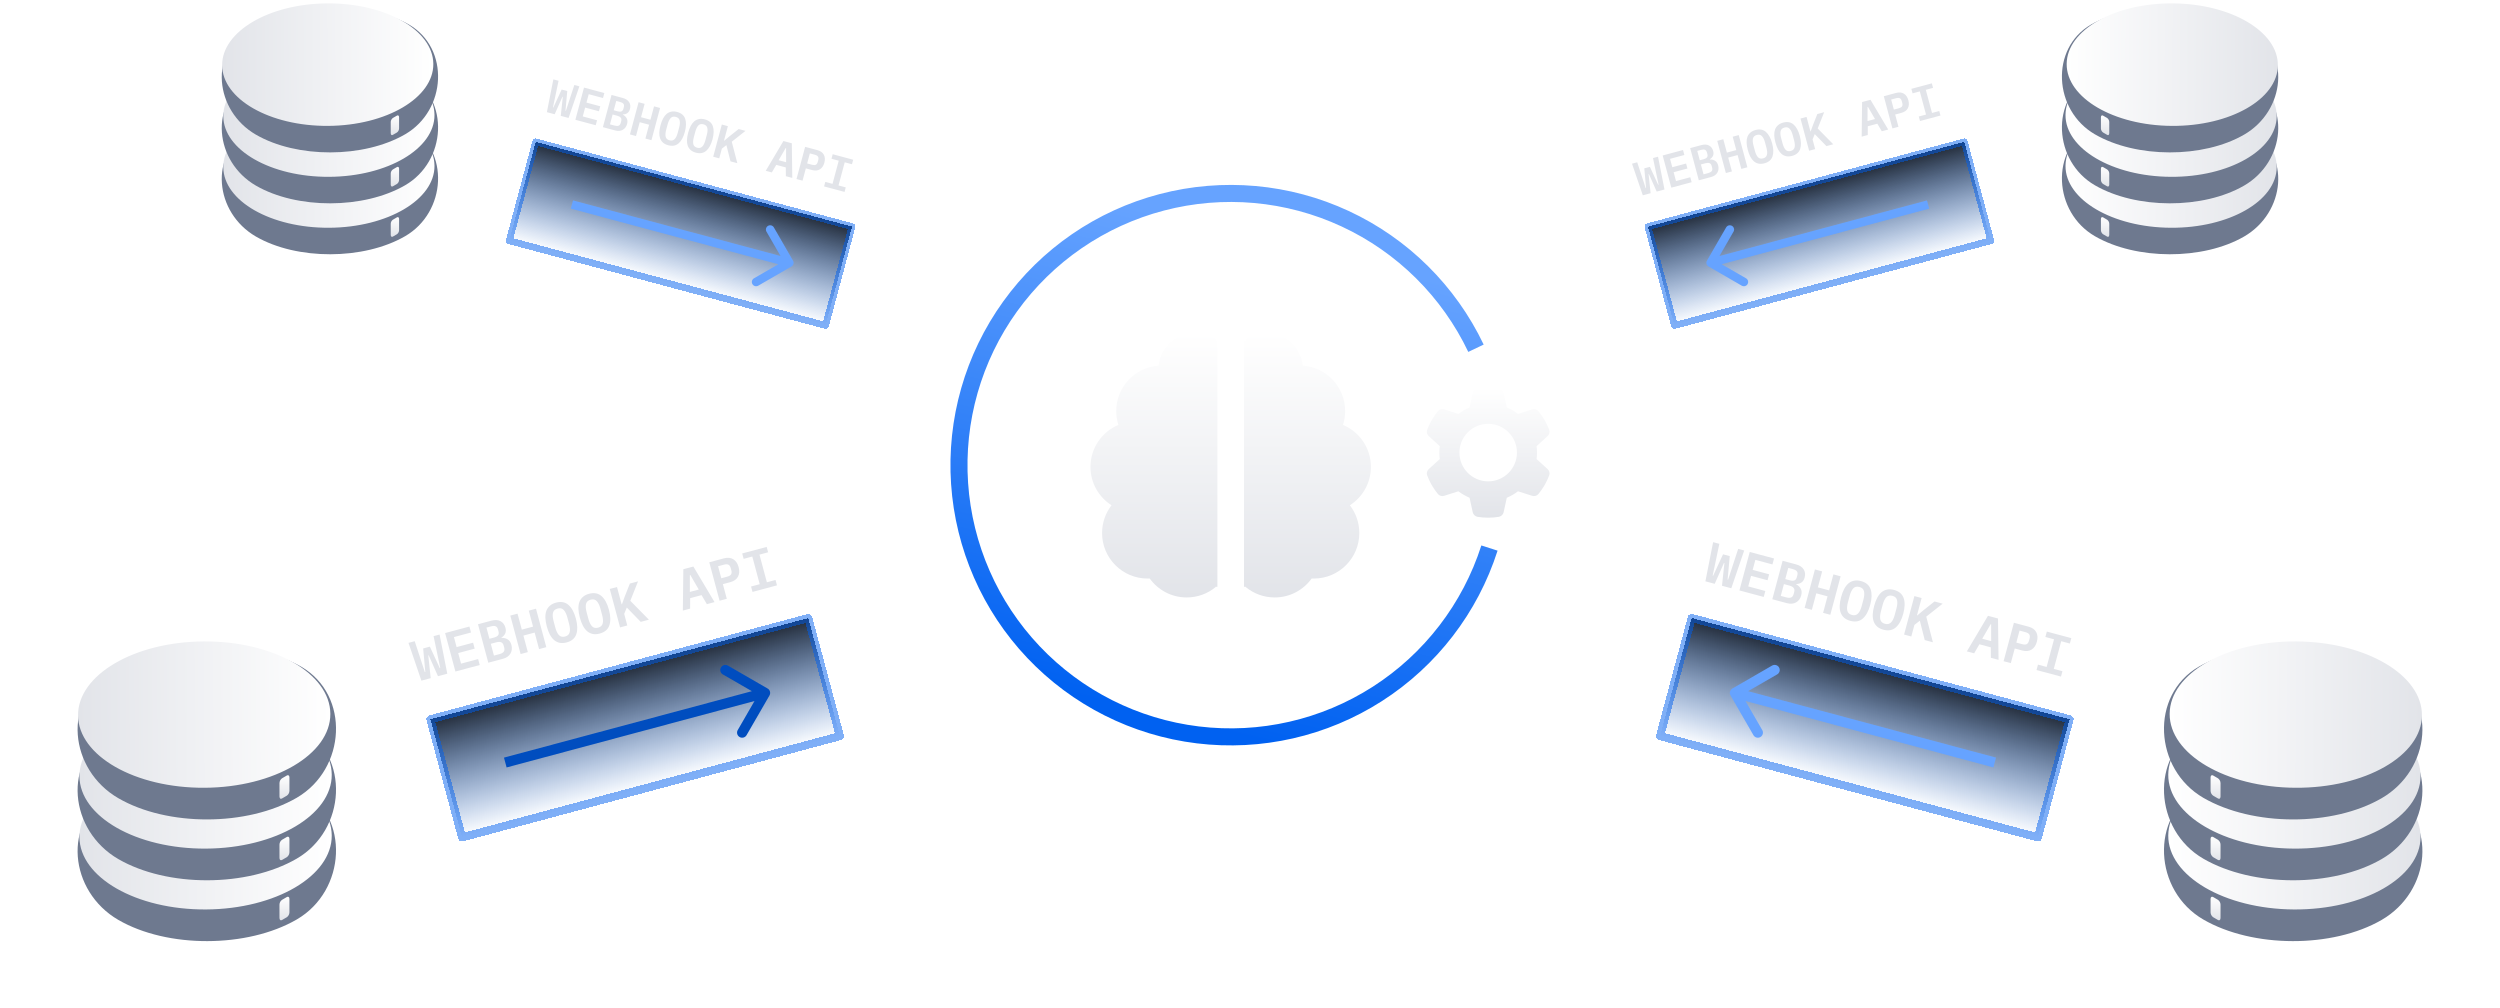 <svg width="640" height="258" viewBox="0 0 640 258" fill="none" xmlns="http://www.w3.org/2000/svg">
<path d="M140.003 28.712L141.657 20.321L142.991 20.678L141.979 25.495L141.56 27.484L141.666 27.512L143.78 22.927L145.221 23.314L144.76 28.341L144.866 28.37L145.498 26.438L147.029 21.76L148.317 22.105L145.553 30.199L143.557 29.664L144.075 24.804L143.981 24.778L141.999 29.247L140.003 28.712ZM147.296 30.666L149.505 22.424L154.712 23.819L154.371 25.094L150.71 24.113L150.134 26.263L153.665 27.209L153.323 28.484L149.792 27.538L149.185 29.805L152.845 30.786L152.504 32.061L147.296 30.666ZM156.55 24.311L159.419 25.08C160.199 25.289 160.744 25.646 161.056 26.152C161.378 26.651 161.449 27.236 161.27 27.905C161.143 28.377 160.924 28.723 160.612 28.944C160.307 29.166 159.926 29.283 159.467 29.295L159.451 29.354C159.916 29.605 160.247 29.926 160.446 30.317C160.655 30.702 160.684 31.178 160.532 31.744C160.439 32.091 160.296 32.39 160.102 32.642C159.918 32.888 159.692 33.085 159.424 33.232C159.165 33.382 158.871 33.472 158.542 33.502C158.221 33.534 157.876 33.501 157.506 33.402L154.341 32.554L156.55 24.311ZM157.334 32.153C157.767 32.269 158.111 32.277 158.366 32.177C158.631 32.07 158.816 31.82 158.921 31.427L159.025 31.037C159.129 30.651 159.091 30.35 158.913 30.134C158.745 29.912 158.444 29.742 158.011 29.626L156.83 29.31L156.153 31.837L157.334 32.153ZM158.099 28.498C158.516 28.61 158.843 28.617 159.08 28.52C159.324 28.426 159.496 28.193 159.596 27.823L159.7 27.434C159.799 27.064 159.766 26.776 159.602 26.572C159.445 26.37 159.158 26.213 158.741 26.101L157.761 25.838L157.118 28.235L158.099 28.498ZM166.173 31.927L163.764 31.282L162.815 34.824L161.268 34.41L163.477 26.167L165.024 26.582L164.106 30.006L166.515 30.652L167.433 27.227L168.98 27.642L166.771 35.884L165.224 35.47L166.173 31.927ZM171.062 37.186C170.527 37.042 170.088 36.824 169.745 36.529C169.404 36.227 169.152 35.86 168.989 35.428C168.834 34.999 168.765 34.503 168.78 33.942C168.803 33.383 168.906 32.765 169.087 32.088C169.266 31.419 169.486 30.836 169.745 30.34C170.015 29.839 170.324 29.441 170.673 29.146C171.029 28.854 171.43 28.666 171.874 28.582C172.321 28.491 172.811 28.517 173.347 28.66C174.417 28.947 175.104 29.532 175.408 30.415C175.711 31.298 175.683 32.412 175.322 33.758C174.961 35.105 174.429 36.084 173.725 36.697C173.02 37.31 172.133 37.473 171.062 37.186ZM171.401 35.922C171.676 35.996 171.922 36.007 172.139 35.956C172.357 35.896 172.548 35.783 172.711 35.615C172.882 35.45 173.029 35.232 173.152 34.962C173.285 34.685 173.399 34.37 173.494 34.015L173.87 32.61C174.06 31.902 174.1 31.313 173.989 30.845C173.886 30.378 173.559 30.071 173.008 29.924C172.457 29.776 172.017 29.877 171.686 30.228C171.364 30.58 171.108 31.11 170.918 31.819L170.539 33.236C170.349 33.945 170.305 34.532 170.408 34.998C170.519 35.467 170.85 35.775 171.401 35.922ZM178.143 39.083C177.607 38.94 177.168 38.721 176.825 38.426C176.484 38.124 176.233 37.757 176.07 37.325C175.915 36.896 175.845 36.4 175.861 35.839C175.884 35.28 175.986 34.662 176.168 33.985C176.347 33.316 176.566 32.733 176.826 32.237C177.095 31.736 177.404 31.338 177.753 31.043C178.11 30.751 178.511 30.563 178.955 30.479C179.401 30.388 179.892 30.414 180.427 30.557C181.498 30.844 182.185 31.429 182.488 32.312C182.792 33.195 182.763 34.309 182.403 35.656C182.042 37.002 181.509 37.981 180.805 38.594C180.101 39.207 179.213 39.37 178.143 39.083ZM178.481 37.82C178.757 37.894 179.003 37.905 179.219 37.853C179.438 37.793 179.628 37.68 179.791 37.513C179.962 37.347 180.109 37.129 180.232 36.859C180.365 36.582 180.48 36.267 180.574 35.913L180.951 34.507C181.141 33.799 181.18 33.21 181.07 32.742C180.967 32.276 180.64 31.969 180.089 31.821C179.538 31.673 179.097 31.775 178.767 32.125C178.445 32.477 178.189 33.008 177.999 33.716L177.619 35.133C177.429 35.842 177.386 36.429 177.489 36.896C177.599 37.364 177.93 37.672 178.481 37.82ZM185.958 37.153L184.792 38.055L184.128 40.535L182.581 40.12L184.789 31.878L186.336 32.293L185.343 36.001L185.414 36.02L186.737 34.906L189.099 33.033L190.847 33.501L187.331 36.28L188.757 41.775L187.009 41.307L185.958 37.153ZM201.182 45.105L201.163 42.859L198.719 42.205L197.592 44.143L196.033 43.725L200.556 36.103L202.706 36.679L202.823 45.544L201.182 45.105ZM201.235 37.917L201.14 37.892L199.329 41.014L201.242 41.526L201.235 37.917ZM203.905 45.834L206.114 37.592L209.243 38.43C210.046 38.646 210.599 39.038 210.901 39.609C211.204 40.179 211.25 40.858 211.039 41.645C210.828 42.433 210.449 42.998 209.902 43.34C209.354 43.683 208.679 43.747 207.876 43.532L206.294 43.108L205.452 46.249L203.905 45.834ZM206.632 41.844L207.896 42.183C208.313 42.295 208.634 42.292 208.86 42.175C209.087 42.051 209.25 41.803 209.35 41.433L209.47 40.984C209.569 40.614 209.55 40.323 209.413 40.109C209.279 39.887 209.003 39.72 208.585 39.608L207.322 39.27L206.632 41.844ZM210.962 47.725L211.272 46.568L213.126 47.065L214.714 41.137L212.86 40.64L213.171 39.483L218.414 40.888L218.103 42.045L216.25 41.548L214.661 47.476L216.515 47.973L216.205 49.13L210.962 47.725Z" fill="#E2E4E9"/>
<g filter="url(#filter0_d_615_5453)">
<rect x="137.143" y="36.315" width="83.83" height="26.197" transform="rotate(15 137.143 36.315)" fill="url(#paint0_linear_615_5453)" shape-rendering="crispEdges"/>
<path d="M203.019 66.727C203.321 67.249 203.142 67.917 202.62 68.218L194.112 73.13C193.59 73.431 192.923 73.253 192.621 72.731C192.32 72.209 192.499 71.541 193.021 71.24L200.583 66.873L196.217 59.311C195.915 58.789 196.094 58.121 196.616 57.82C197.139 57.519 197.806 57.697 198.108 58.219L203.019 66.727ZM146.688 51.302L202.357 66.219L201.792 68.327L146.123 53.411L146.688 51.302Z" fill="#66A3FF"/>
<rect x="137.143" y="36.315" width="83.83" height="26.197" transform="rotate(15 137.143 36.315)" stroke="#0061F1" stroke-opacity="0.5" stroke-width="1.739" stroke-miterlimit="10" stroke-linejoin="round" shape-rendering="crispEdges"/>
</g>
<path d="M65.491 60.542C76.005 66.64 93.122 66.604 103.717 60.462C114.312 54.32 115.23 38.5 104.715 32.38C94.2 26.26 74.563 27.19 63.968 33.339C53.373 39.488 54.969 54.437 65.491 60.542Z" fill="#6E798F"/>
<path d="M57.164 42.797C57.11 34.137 69.169 27.04 84.099 26.946C99.029 26.851 111.176 33.795 111.23 42.455C111.284 51.115 99.225 58.212 84.295 58.306C69.365 58.401 57.218 51.457 57.164 42.797Z" fill="url(#paint1_linear_615_5453)"/>
<path d="M65.491 47.504C76.005 53.602 93.122 53.566 103.717 47.424C114.312 41.282 115.23 25.462 104.715 19.342C94.2 13.222 74.563 14.152 63.968 20.301C53.373 26.45 54.969 41.399 65.491 47.504Z" fill="#6E798F"/>
<path d="M57.164 29.758C57.11 21.098 69.169 14.001 84.099 13.907C99.029 13.812 111.176 20.756 111.23 29.416C111.284 38.076 99.225 45.173 84.295 45.267C69.365 45.362 57.218 38.418 57.164 29.758Z" fill="url(#paint2_linear_615_5453)"/>
<path d="M65.491 34.46C76.005 40.565 93.122 40.529 103.717 34.379C114.312 28.23 115.23 12.418 104.715 6.297C94.2 0.177 74.563 1.115 63.968 7.256C53.373 13.399 54.969 28.362 65.491 34.46Z" fill="#6E798F"/>
<path d="M56.866 16.718C56.812 8.058 68.871 0.961 83.801 0.867C98.731 0.772 110.878 7.716 110.932 16.376C110.986 25.036 98.927 32.133 83.997 32.227C69.067 32.322 56.92 25.378 56.866 16.718Z" fill="url(#paint3_linear_615_5453)"/>
<path d="M100.568 47.703L101.617 47.095C101.782 46.976 101.918 46.82 102.012 46.64C102.107 46.459 102.159 46.259 102.164 46.056V43.186C102.164 42.783 101.916 42.6 101.617 42.769L100.568 43.383C100.403 43.502 100.268 43.657 100.174 43.838C100.08 44.019 100.03 44.219 100.029 44.423V47.293C100.051 47.703 100.269 47.849 100.568 47.703Z" fill="url(#paint4_linear_615_5453)"/>
<path d="M100.568 34.526L101.617 33.918C101.784 33.8 101.92 33.645 102.015 33.464C102.11 33.283 102.161 33.083 102.164 32.879V30.009C102.164 29.606 101.916 29.423 101.617 29.599L100.568 30.207C100.404 30.326 100.269 30.482 100.176 30.662C100.082 30.843 100.032 31.043 100.029 31.246V34.116C100.051 34.526 100.269 34.716 100.568 34.526Z" fill="url(#paint5_linear_615_5453)"/>
<path d="M100.568 60.572L101.617 59.964C101.782 59.845 101.918 59.689 102.012 59.509C102.107 59.329 102.159 59.129 102.164 58.925V56.055C102.164 55.652 101.916 55.469 101.617 55.638L100.568 56.253C100.403 56.371 100.268 56.526 100.174 56.707C100.08 56.888 100.03 57.088 100.029 57.292V60.147C100.051 60.564 100.269 60.747 100.568 60.572Z" fill="url(#paint6_linear_615_5453)"/>
<path d="M107.875 174.244L104.574 164.575L106.168 164.148L107.997 169.736L108.752 172.044L108.879 172.01L108.328 166.004L110.049 165.542L112.575 171.019L112.702 170.985L112.201 168.609L110.992 162.855L112.53 162.443L114.505 172.468L112.121 173.106L109.753 167.769L109.64 167.799L110.259 173.605L107.875 174.244ZM116.587 171.91L113.949 162.063L120.17 160.396L120.578 161.92L116.205 163.092L116.893 165.659L121.111 164.529L121.519 166.052L117.301 167.182L118.027 169.891L122.4 168.719L122.808 170.243L116.587 171.91ZM122.365 159.808L125.793 158.89C126.724 158.64 127.502 158.684 128.126 159.02C128.757 159.345 129.18 159.907 129.394 160.707C129.546 161.271 129.525 161.76 129.334 162.174C129.152 162.586 128.827 162.935 128.36 163.221L128.379 163.292C129.009 163.274 129.544 163.408 129.983 163.694C130.429 163.967 130.743 164.443 130.925 165.12C131.035 165.533 131.066 165.928 131.015 166.305C130.972 166.669 130.856 167.008 130.668 167.32C130.489 167.63 130.238 167.899 129.916 168.126C129.603 168.351 129.226 168.523 128.784 168.641L125.003 169.654L122.365 159.808ZM127.861 167.453C128.378 167.314 128.738 167.117 128.942 166.86C129.152 166.592 129.194 166.223 129.068 165.753L128.944 165.288C128.82 164.827 128.602 164.538 128.288 164.42C127.981 164.291 127.569 164.295 127.052 164.434L125.641 164.812L126.45 167.831L127.861 167.453ZM126.468 163.214C126.966 163.081 127.309 162.893 127.496 162.651C127.693 162.407 127.732 162.064 127.614 161.622L127.489 161.157C127.371 160.715 127.165 160.437 126.873 160.324C126.59 160.208 126.199 160.217 125.701 160.351L124.53 160.664L125.297 163.528L126.468 163.214ZM136.87 161.939L133.992 162.71L135.126 166.942L133.278 167.437L130.64 157.591L132.488 157.096L133.584 161.187L136.462 160.415L135.366 156.325L137.214 155.829L139.852 165.676L138.004 166.171L136.87 161.939ZM145.069 164.459C144.43 164.631 143.844 164.667 143.314 164.567C142.781 164.458 142.301 164.228 141.875 163.879C141.458 163.527 141.09 163.056 140.77 162.466C140.46 161.874 140.197 161.174 139.98 160.365C139.766 159.565 139.645 158.832 139.617 158.164C139.597 157.484 139.679 156.887 139.864 156.374C140.058 155.858 140.36 155.425 140.77 155.073C141.177 154.712 141.701 154.446 142.34 154.274C143.619 153.932 144.679 154.126 145.52 154.859C146.362 155.591 146.998 156.761 147.429 158.369C147.86 159.977 147.894 161.309 147.531 162.363C147.169 163.418 146.348 164.117 145.069 164.459ZM144.665 162.95C144.994 162.862 145.255 162.726 145.448 162.544C145.638 162.351 145.768 162.12 145.836 161.85C145.914 161.577 145.936 161.264 145.902 160.91C145.875 160.544 145.804 160.15 145.691 159.727L145.241 158.048C145.014 157.202 144.704 156.569 144.309 156.151C143.924 155.73 143.403 155.607 142.744 155.784C142.086 155.96 141.691 156.328 141.559 156.888C141.436 157.445 141.488 158.147 141.714 158.993L142.168 160.686C142.395 161.532 142.701 162.166 143.086 162.587C143.48 163.005 144.006 163.126 144.665 162.95ZM153.528 162.193C152.888 162.364 152.303 162.4 151.772 162.3C151.239 162.191 150.759 161.962 150.333 161.613C149.916 161.261 149.548 160.79 149.229 160.2C148.919 159.608 148.656 158.907 148.439 158.098C148.225 157.299 148.104 156.565 148.076 155.897C148.055 155.218 148.137 154.621 148.322 154.108C148.517 153.592 148.819 153.158 149.228 152.807C149.636 152.446 150.159 152.179 150.798 152.008C152.077 151.665 153.138 151.86 153.979 152.592C154.82 153.324 155.456 154.494 155.887 156.103C156.318 157.711 156.352 159.042 155.99 160.097C155.627 161.151 154.807 161.85 153.528 162.193ZM153.123 160.683C153.452 160.595 153.713 160.46 153.906 160.277C154.097 160.085 154.226 159.854 154.295 159.583C154.373 159.31 154.395 158.997 154.361 158.643C154.333 158.278 154.263 157.883 154.149 157.46L153.7 155.782C153.473 154.935 153.162 154.303 152.768 153.884C152.383 153.463 151.861 153.341 151.203 153.517C150.545 153.694 150.149 154.062 150.017 154.621C149.894 155.178 149.946 155.88 150.173 156.727L150.626 158.419C150.853 159.266 151.159 159.899 151.544 160.32C151.938 160.739 152.465 160.86 153.123 160.683ZM160.46 155.528L159.793 157.158L160.586 160.12L158.738 160.615L156.1 150.769L157.948 150.274L159.135 154.703L159.22 154.68L159.924 152.738L161.249 149.389L163.337 148.83L161.359 153.805L166.116 158.638L164.028 159.198L160.46 155.528ZM180.959 154.661L179.599 152.349L176.679 153.132L176.671 155.81L174.809 156.309L174.935 145.722L177.503 145.034L182.92 154.136L180.959 154.661ZM176.721 147.194L176.608 147.224L176.599 151.536L178.884 150.923L176.721 147.194ZM184.213 153.789L181.574 143.943L185.312 142.941C186.272 142.684 187.078 142.761 187.732 143.17C188.386 143.579 188.839 144.254 189.091 145.195C189.343 146.135 189.288 146.946 188.927 147.628C188.565 148.309 187.905 148.778 186.945 149.035L185.055 149.542L186.061 153.294L184.213 153.789ZM184.651 148.033L186.16 147.628C186.658 147.495 186.989 147.3 187.153 147.045C187.314 146.78 187.335 146.426 187.216 145.984L187.073 145.448C186.954 145.006 186.76 144.715 186.491 144.576C186.22 144.427 185.834 144.419 185.336 144.553L183.827 144.957L184.651 148.033ZM192.643 151.531L192.272 150.148L194.487 149.555L192.59 142.473L190.375 143.067L190.004 141.684L196.268 140.006L196.638 141.388L194.423 141.982L196.321 149.063L198.536 148.47L198.906 149.852L192.643 151.531Z" fill="#E2E4E9"/>
<g filter="url(#filter1_d_615_5453)">
<rect x="110.19" y="184.142" width="100.143" height="31.295" transform="rotate(-15 110.19 184.142)" fill="url(#paint7_linear_615_5453)" shape-rendering="crispEdges"/>
<path d="M196.508 176.258C197.132 176.618 197.345 177.415 196.985 178.039L191.118 188.202C190.757 188.826 189.96 189.039 189.336 188.679C188.713 188.319 188.499 187.522 188.859 186.898L194.075 177.864L185.041 172.648C184.417 172.288 184.203 171.491 184.564 170.867C184.924 170.243 185.721 170.03 186.345 170.39L196.508 176.258ZM129.016 193.947L195.519 176.127L196.194 178.646L129.691 196.466L129.016 193.947Z" fill="#004DBF"/>
<rect x="110.19" y="184.142" width="100.143" height="31.295" transform="rotate(-15 110.19 184.142)" stroke="#0061F1" stroke-opacity="0.5" stroke-width="2.077" stroke-miterlimit="10" stroke-linejoin="round" shape-rendering="crispEdges"/>
</g>
<path d="M30.284 235.492C42.845 242.777 63.292 242.733 75.949 235.396C88.605 228.059 89.702 209.161 77.141 201.85C64.58 194.539 41.121 195.649 28.465 202.995C15.808 210.341 17.714 228.199 30.284 235.492Z" fill="#6E798F"/>
<path d="M20.337 214.294C20.273 203.949 34.679 195.471 52.514 195.358C70.35 195.246 84.86 203.541 84.925 213.886C84.99 224.232 70.584 232.709 52.748 232.822C34.913 232.935 20.402 224.639 20.337 214.294Z" fill="url(#paint8_linear_615_5453)"/>
<path d="M30.284 219.918C42.845 227.203 63.292 227.159 75.949 219.822C88.605 212.485 89.702 193.586 77.141 186.275C64.58 178.964 41.121 180.075 28.465 187.421C15.808 194.767 17.714 212.625 30.284 219.918Z" fill="#6E798F"/>
<path d="M20.337 198.717C20.273 188.372 34.679 179.894 52.514 179.781C70.35 179.669 84.86 187.964 84.925 198.309C84.99 208.654 70.584 217.132 52.748 217.245C34.913 217.357 20.402 209.062 20.337 198.717Z" fill="url(#paint9_linear_615_5453)"/>
<path d="M30.284 204.334C42.845 211.628 63.292 211.584 75.949 204.238C88.605 196.892 89.702 178.002 77.141 170.691C64.58 163.38 41.121 164.5 28.465 171.837C15.808 179.174 17.714 197.049 30.284 204.334Z" fill="#6E798F"/>
<path d="M19.981 183.14C19.916 172.794 34.322 164.317 52.157 164.204C69.993 164.091 84.503 172.387 84.568 182.732C84.633 193.077 70.227 201.555 52.392 201.668C34.556 201.78 20.045 193.485 19.981 183.14Z" fill="url(#paint10_linear_615_5453)"/>
<path d="M72.188 220.153L73.441 219.428C73.638 219.286 73.8 219.099 73.913 218.884C74.026 218.668 74.088 218.429 74.094 218.186V214.758C74.094 214.277 73.798 214.058 73.441 214.259L72.188 214.994C71.99 215.135 71.829 215.321 71.717 215.537C71.605 215.753 71.546 215.992 71.543 216.236V219.664C71.57 220.153 71.831 220.328 72.188 220.153Z" fill="url(#paint11_linear_615_5453)"/>
<path d="M72.188 204.412L73.441 203.686C73.64 203.545 73.802 203.359 73.916 203.143C74.029 202.928 74.09 202.688 74.094 202.444V199.016C74.094 198.535 73.798 198.316 73.441 198.526L72.188 199.252C71.991 199.394 71.831 199.58 71.719 199.796C71.607 200.012 71.547 200.251 71.543 200.494V203.922C71.57 204.412 71.831 204.639 72.188 204.412Z" fill="url(#paint12_linear_615_5453)"/>
<path d="M72.188 235.527L73.441 234.802C73.638 234.66 73.8 234.473 73.913 234.258C74.026 234.042 74.088 233.803 74.094 233.56V230.132C74.094 229.651 73.798 229.432 73.441 229.633L72.188 230.368C71.99 230.509 71.829 230.695 71.717 230.911C71.605 231.127 71.546 231.366 71.543 231.61V235.02C71.57 235.519 71.831 235.737 72.188 235.527Z" fill="url(#paint13_linear_615_5453)"/>
<path fill-rule="evenodd" clip-rule="evenodd" d="M311.181 86.767C309.691 85.787 307.908 85.217 305.991 85.217C301.131 85.217 297.127 88.884 296.595 93.602C290.54 94.022 285.759 99.067 285.759 105.228C285.759 106.464 285.951 107.654 286.308 108.772C282.11 110.535 279.162 114.684 279.162 119.522C279.162 123.651 281.309 127.278 284.547 129.349C283.032 131.316 282.131 133.78 282.131 136.455C282.131 142.892 287.349 148.11 293.786 148.11C293.968 148.11 294.149 148.105 294.328 148.097C296.444 151.035 299.895 152.947 303.792 152.947C306.597 152.947 309.17 151.957 311.181 150.306V150.225H311.653V87.198L311.181 87.214V86.767Z" fill="url(#paint14_linear_615_5453)"/>
<path fill-rule="evenodd" clip-rule="evenodd" d="M318.933 86.767C320.423 85.787 322.206 85.217 324.123 85.217C328.983 85.217 332.987 88.884 333.519 93.602C339.574 94.022 344.355 99.067 344.355 105.228C344.355 106.464 344.162 107.654 343.806 108.772C348.004 110.534 350.952 114.684 350.952 119.522C350.952 123.651 348.805 127.278 345.567 129.349C347.082 131.316 347.983 133.78 347.983 136.455C347.983 142.892 342.765 148.11 336.328 148.11C336.147 148.11 335.966 148.105 335.786 148.097C333.67 151.035 330.22 152.947 326.323 152.947C323.518 152.947 320.944 151.957 318.933 150.306V150.225H318.461V87.198L318.933 87.214V86.767Z" fill="url(#paint15_linear_615_5453)"/>
<path d="M383.38 140.966C378.288 156.863 367.813 170.487 353.757 179.491C339.702 188.495 322.947 192.317 306.377 190.297C289.807 188.278 274.46 180.543 262.979 168.427C251.498 156.31 244.602 140.569 243.477 123.914C242.353 107.26 247.071 90.735 256.819 77.184C266.567 63.634 280.735 53.907 296.883 49.679C313.031 45.45 330.148 46.985 345.286 54.018C360.424 61.051 372.636 73.143 379.819 88.211L375.881 90.088C369.135 75.936 357.666 64.58 343.448 57.974C329.23 51.368 313.154 49.927 297.988 53.899C282.822 57.87 269.516 67.006 260.36 79.732C251.205 92.458 246.773 107.979 247.83 123.62C248.886 139.262 255.363 154.046 266.146 165.426C276.929 176.806 291.343 184.07 306.905 185.967C322.467 187.864 338.203 184.275 351.404 175.818C364.605 167.361 374.444 154.566 379.226 139.636L383.38 140.966Z" fill="url(#paint16_linear_615_5453)"/>
<path fill-rule="evenodd" clip-rule="evenodd" d="M365.764 111.643C365.322 111.233 365.139 110.602 365.354 110.042C365.641 109.267 365.986 108.518 366.376 107.808L366.683 107.281C367.112 106.565 367.594 105.888 368.121 105.246C368.512 104.781 369.144 104.619 369.717 104.803L373.343 105.959C374.216 105.286 375.238 104.726 376.208 104.301L377.022 100.583C377.152 99.992 377.608 99.522 378.207 99.423C379.106 99.272 380.03 99.194 380.974 99.194C381.918 99.194 382.843 99.272 383.741 99.423C384.34 99.522 384.796 99.992 384.926 100.583L385.74 104.301C386.769 104.726 387.733 105.286 388.605 105.959L392.229 104.803C392.805 104.619 393.44 104.781 393.825 105.246C394.353 105.888 394.835 106.565 395.265 107.281L395.569 107.808C395.964 108.518 396.308 109.267 396.597 110.042C396.808 110.608 396.63 111.233 396.183 111.643L393.367 114.209C393.438 114.749 393.475 115.303 393.475 115.863C393.475 116.423 393.438 116.976 393.367 117.516L396.183 120.082C396.63 120.492 396.808 121.124 396.597 121.684C396.308 122.458 395.965 123.207 395.569 123.917L395.265 124.444C394.835 125.16 394.353 125.838 393.825 126.482C393.44 126.944 392.805 127.107 392.229 126.925L388.605 125.766C387.733 126.437 386.769 126.997 385.74 127.426L384.926 131.144C384.796 131.73 384.34 132.147 383.741 132.303C382.843 132.453 381.918 132.531 381.033 132.531C380.03 132.531 379.106 132.453 378.207 132.303C377.608 132.147 377.152 131.73 377.022 131.144L376.208 127.426C375.238 126.997 374.216 126.437 373.343 125.766L369.717 126.925C369.144 127.107 368.512 126.944 368.121 126.482C367.594 125.838 367.112 125.16 366.683 124.444L366.376 123.917C365.986 123.207 365.641 122.458 365.354 121.684C365.139 121.124 365.322 120.492 365.764 120.082L368.584 117.516C368.512 116.976 368.473 116.423 368.473 115.863C368.473 115.303 368.512 114.749 368.584 114.209L365.764 111.643ZM380.975 123.225C376.909 123.225 373.613 119.929 373.613 115.863C373.613 111.797 376.909 108.501 380.975 108.501C385.041 108.501 388.337 111.797 388.337 115.863C388.337 119.929 385.041 123.225 380.975 123.225Z" fill="url(#paint17_linear_615_5453)"/>
<path d="M420.558 49.997L417.795 41.903L419.129 41.545L420.661 46.223L421.293 48.155L421.399 48.126L420.938 43.099L422.378 42.713L424.493 47.297L424.599 47.269L424.18 45.28L423.168 40.463L424.455 40.118L426.108 48.51L424.113 49.044L422.131 44.576L422.036 44.602L422.554 49.462L420.558 49.997ZM427.852 48.043L425.643 39.8L430.851 38.405L431.192 39.68L427.532 40.661L428.108 42.81L431.638 41.864L431.98 43.139L428.449 44.086L429.057 46.353L432.717 45.372L433.059 46.647L427.852 48.043ZM432.688 37.913L435.558 37.144C436.337 36.935 436.988 36.971 437.511 37.253C438.039 37.525 438.393 37.995 438.572 38.665C438.699 39.137 438.682 39.546 438.522 39.893C438.37 40.238 438.098 40.53 437.706 40.77L437.722 40.829C438.25 40.814 438.697 40.926 439.065 41.165C439.439 41.394 439.701 41.792 439.853 42.359C439.946 42.705 439.971 43.036 439.929 43.351C439.893 43.656 439.796 43.939 439.638 44.201C439.488 44.461 439.279 44.685 439.009 44.876C438.747 45.064 438.431 45.208 438.061 45.307L434.897 46.155L432.688 37.913ZM437.288 44.312C437.721 44.196 438.023 44.03 438.193 43.816C438.37 43.592 438.405 43.283 438.299 42.889L438.195 42.499C438.092 42.114 437.909 41.871 437.646 41.773C437.389 41.665 437.044 41.669 436.611 41.785L435.43 42.101L436.108 44.628L437.288 44.312ZM436.123 40.764C436.54 40.652 436.827 40.495 436.984 40.293C437.148 40.088 437.181 39.801 437.082 39.431L436.977 39.041C436.878 38.671 436.706 38.439 436.462 38.344C436.225 38.247 435.898 38.255 435.48 38.367L434.5 38.629L435.143 41.026L436.123 40.764ZM444.83 39.696L442.421 40.342L443.371 43.884L441.824 44.299L439.615 36.056L441.162 35.642L442.08 39.066L444.489 38.421L443.571 34.996L445.118 34.582L447.326 42.824L445.78 43.239L444.83 39.696ZM451.694 41.806C451.158 41.949 450.668 41.979 450.224 41.896C449.778 41.805 449.376 41.613 449.019 41.32C448.671 41.026 448.362 40.631 448.095 40.138C447.836 39.642 447.615 39.056 447.434 38.378C447.255 37.709 447.153 37.095 447.13 36.536C447.113 35.967 447.181 35.468 447.336 35.038C447.499 34.606 447.752 34.243 448.095 33.949C448.436 33.647 448.874 33.424 449.409 33.28C450.48 32.993 451.367 33.156 452.071 33.769C452.776 34.382 453.308 35.362 453.669 36.708C454.03 38.054 454.058 39.169 453.755 40.051C453.451 40.934 452.764 41.519 451.694 41.806ZM451.355 40.542C451.631 40.469 451.849 40.355 452.011 40.202C452.17 40.041 452.278 39.848 452.336 39.621C452.401 39.393 452.42 39.131 452.391 38.835C452.368 38.529 452.309 38.199 452.214 37.844L451.838 36.439C451.648 35.731 451.388 35.201 451.058 34.851C450.735 34.498 450.299 34.396 449.748 34.544C449.197 34.691 448.866 34.999 448.755 35.468C448.652 35.934 448.696 36.522 448.885 37.23L449.265 38.647C449.455 39.356 449.711 39.886 450.033 40.239C450.363 40.589 450.804 40.69 451.355 40.542ZM458.774 39.909C458.239 40.052 457.749 40.082 457.305 39.999C456.858 39.907 456.457 39.715 456.1 39.423C455.751 39.128 455.443 38.734 455.176 38.24C454.916 37.745 454.696 37.158 454.514 36.481C454.335 35.812 454.234 35.198 454.211 34.639C454.193 34.07 454.262 33.57 454.417 33.141C454.579 32.709 454.832 32.346 455.175 32.052C455.516 31.749 455.954 31.526 456.49 31.383C457.56 31.096 458.448 31.259 459.152 31.872C459.856 32.485 460.389 33.464 460.749 34.811C461.11 36.157 461.139 37.271 460.835 38.154C460.532 39.037 459.845 39.622 458.774 39.909ZM458.436 38.645C458.711 38.571 458.93 38.458 459.091 38.305C459.251 38.144 459.359 37.951 459.416 37.724C459.482 37.496 459.5 37.234 459.471 36.938C459.449 36.632 459.39 36.301 459.295 35.947L458.918 34.542C458.728 33.833 458.468 33.304 458.138 32.954C457.816 32.601 457.379 32.499 456.828 32.647C456.277 32.794 455.946 33.102 455.836 33.571C455.733 34.037 455.776 34.624 455.966 35.333L456.346 36.75C456.536 37.458 456.792 37.989 457.114 38.341C457.444 38.692 457.885 38.793 458.436 38.645ZM464.577 34.329L464.019 35.694L464.683 38.174L463.136 38.588L460.928 30.346L462.475 29.931L463.468 33.639L463.539 33.62L464.128 31.994L465.238 29.191L466.985 28.723L465.33 32.887L469.312 36.933L467.564 37.402L464.577 34.329ZM481.737 33.604L480.599 31.669L478.154 32.324L478.147 34.566L476.589 34.983L476.695 26.121L478.844 25.545L483.379 33.164L481.737 33.604ZM478.189 27.353L478.095 27.378L478.087 30.988L480 30.475L478.189 27.353ZM484.46 32.874L482.252 24.632L485.381 23.793C486.184 23.578 486.859 23.642 487.407 23.985C487.954 24.327 488.334 24.892 488.544 25.68C488.755 26.467 488.709 27.146 488.407 27.716C488.104 28.287 487.551 28.68 486.748 28.895L485.166 29.319L486.007 32.46L484.46 32.874ZM484.827 28.055L486.091 27.717C486.508 27.605 486.785 27.442 486.922 27.228C487.056 27.006 487.074 26.711 486.975 26.341L486.855 25.892C486.756 25.522 486.593 25.279 486.368 25.162C486.141 25.037 485.818 25.03 485.401 25.142L484.137 25.481L484.827 28.055ZM491.517 30.983L491.207 29.826L493.061 29.329L491.473 23.401L489.619 23.898L489.309 22.741L494.552 21.336L494.862 22.493L493.008 22.99L494.596 28.918L496.45 28.421L496.76 29.578L491.517 30.983Z" fill="#E2E4E9"/>
<g filter="url(#filter2_d_615_5453)">
<rect width="83.83" height="26.197" transform="matrix(-0.966 0.259 0.259 0.966 502.856 36.315)" fill="url(#paint18_linear_615_5453)" shape-rendering="crispEdges"/>
<path d="M436.98 66.727C436.679 67.249 436.858 67.917 437.38 68.218L445.887 73.13C446.409 73.431 447.077 73.253 447.378 72.731C447.68 72.209 447.501 71.541 446.979 71.24L439.416 66.873L443.783 59.311C444.084 58.789 443.905 58.121 443.383 57.82C442.861 57.519 442.193 57.697 441.892 58.219L436.98 66.727ZM493.312 51.302L437.643 66.219L438.208 68.327L493.877 53.411L493.312 51.302Z" fill="#66A3FF"/>
<rect width="83.83" height="26.197" transform="matrix(-0.966 0.259 0.259 0.966 502.856 36.315)" stroke="#0061F1" stroke-opacity="0.5" stroke-width="1.739" stroke-miterlimit="10" stroke-linejoin="round" shape-rendering="crispEdges"/>
</g>
<path d="M574.509 60.542C563.994 66.64 546.878 66.604 536.283 60.462C525.688 54.32 524.77 38.5 535.285 32.38C545.799 26.26 565.437 27.19 576.032 33.339C586.626 39.488 585.031 54.437 574.509 60.542Z" fill="#6E798F"/>
<path d="M582.835 42.797C582.889 34.137 570.83 27.04 555.9 26.946C540.97 26.851 528.823 33.795 528.769 42.455C528.715 51.115 540.774 58.212 555.704 58.306C570.634 58.401 582.781 51.457 582.835 42.797Z" fill="url(#paint19_linear_615_5453)"/>
<path d="M574.509 47.504C563.994 53.602 546.878 53.566 536.283 47.424C525.688 41.282 524.77 25.462 535.285 19.342C545.799 13.222 565.437 14.152 576.032 20.301C586.626 26.45 585.031 41.399 574.509 47.504Z" fill="#6E798F"/>
<path d="M582.835 29.758C582.889 21.098 570.83 14.001 555.9 13.907C540.97 13.812 528.823 20.756 528.769 29.416C528.715 38.076 540.774 45.173 555.704 45.267C570.634 45.362 582.781 38.418 582.835 29.758Z" fill="url(#paint20_linear_615_5453)"/>
<path d="M574.509 34.46C563.994 40.565 546.878 40.529 536.283 34.379C525.688 28.23 524.77 12.418 535.285 6.297C545.799 0.177 565.437 1.115 576.032 7.256C586.626 13.399 585.031 28.362 574.509 34.46Z" fill="#6E798F"/>
<path d="M583.134 16.718C583.188 8.058 571.129 0.961 556.199 0.867C541.269 0.772 529.122 7.716 529.068 16.376C529.014 25.036 541.073 32.133 556.003 32.227C570.933 32.322 583.08 25.378 583.134 16.718Z" fill="url(#paint21_linear_615_5453)"/>
<path d="M539.431 47.703L538.382 47.095C538.217 46.976 538.082 46.82 537.987 46.64C537.892 46.459 537.84 46.259 537.836 46.056V43.186C537.836 42.783 538.083 42.6 538.382 42.769L539.431 43.383C539.597 43.502 539.732 43.657 539.826 43.838C539.919 44.019 539.969 44.219 539.971 44.423V47.293C539.949 47.703 539.73 47.849 539.431 47.703Z" fill="url(#paint22_linear_615_5453)"/>
<path d="M539.431 34.526L538.382 33.918C538.216 33.8 538.08 33.645 537.985 33.464C537.89 33.283 537.839 33.083 537.836 32.879V30.009C537.836 29.606 538.083 29.423 538.382 29.599L539.431 30.207C539.596 30.326 539.73 30.482 539.824 30.662C539.918 30.843 539.968 31.043 539.971 31.246V34.116C539.949 34.526 539.73 34.716 539.431 34.526Z" fill="url(#paint23_linear_615_5453)"/>
<path d="M539.431 60.572L538.382 59.964C538.217 59.845 538.082 59.689 537.987 59.509C537.892 59.329 537.84 59.129 537.836 58.925V56.055C537.836 55.652 538.083 55.469 538.382 55.638L539.431 56.253C539.597 56.371 539.732 56.526 539.826 56.707C539.919 56.888 539.969 57.088 539.971 57.292V60.147C539.949 60.564 539.73 60.747 539.431 60.572Z" fill="url(#paint24_linear_615_5453)"/>
<path d="M436.583 148.817L438.558 138.792L440.152 139.22L438.943 144.974L438.442 147.349L438.569 147.383L441.095 141.907L442.816 142.368L442.265 148.374L442.392 148.408L443.147 146.1L444.976 140.512L446.514 140.924L443.213 150.593L440.829 149.954L441.447 144.148L441.334 144.118L438.967 149.455L436.583 148.817ZM445.295 151.151L447.933 141.305L454.154 142.971L453.746 144.495L449.373 143.323L448.685 145.891L452.903 147.021L452.495 148.544L448.277 147.414L447.551 150.123L451.924 151.294L451.516 152.818L445.295 151.151ZM456.349 143.56L459.777 144.478C460.708 144.728 461.36 145.154 461.732 145.758C462.117 146.355 462.202 147.053 461.988 147.852C461.837 148.417 461.575 148.83 461.202 149.093C460.838 149.359 460.382 149.499 459.834 149.513L459.815 149.584C460.37 149.883 460.766 150.267 461.004 150.734C461.254 151.194 461.288 151.762 461.106 152.439C460.996 152.853 460.824 153.21 460.592 153.511C460.373 153.805 460.103 154.04 459.783 154.217C459.473 154.396 459.122 154.503 458.729 154.539C458.346 154.578 457.934 154.538 457.492 154.419L453.711 153.406L456.349 143.56ZM457.286 152.928C457.804 153.066 458.214 153.076 458.519 152.956C458.835 152.829 459.056 152.53 459.182 152.06L459.307 151.594C459.43 151.134 459.386 150.774 459.173 150.515C458.972 150.25 458.613 150.048 458.095 149.909L456.685 149.531L455.876 152.55L457.286 152.928ZM458.199 148.561C458.698 148.695 459.089 148.703 459.372 148.588C459.664 148.475 459.869 148.197 459.988 147.755L460.113 147.29C460.231 146.847 460.192 146.504 459.995 146.26C459.808 146.019 459.465 145.831 458.967 145.697L457.796 145.384L457.029 148.247L458.199 148.561ZM467.846 152.658L464.968 151.887L463.834 156.119L461.986 155.623L464.624 145.777L466.472 146.272L465.376 150.363L468.254 151.134L469.35 147.043L471.198 147.538L468.56 157.385L466.712 156.89L467.846 152.658ZM473.686 158.94C473.047 158.768 472.522 158.507 472.112 158.155C471.705 157.794 471.404 157.356 471.21 156.84C471.025 156.327 470.941 155.735 470.96 155.064C470.987 154.397 471.11 153.658 471.326 152.849C471.541 152.05 471.803 151.354 472.113 150.762C472.434 150.163 472.804 149.687 473.221 149.335C473.647 148.986 474.125 148.761 474.656 148.661C475.189 148.552 475.776 148.583 476.415 148.755C477.694 149.098 478.515 149.796 478.877 150.851C479.24 151.906 479.206 153.237 478.775 154.845C478.344 156.453 477.708 157.623 476.866 158.356C476.025 159.088 474.965 159.282 473.686 158.94ZM474.09 157.43C474.42 157.519 474.713 157.532 474.972 157.47C475.233 157.399 475.461 157.263 475.655 157.063C475.859 156.866 476.035 156.606 476.182 156.282C476.341 155.952 476.477 155.575 476.591 155.152L477.041 153.473C477.267 152.627 477.315 151.924 477.182 151.364C477.06 150.807 476.669 150.441 476.011 150.264C475.352 150.088 474.826 150.209 474.432 150.627C474.047 151.048 473.741 151.682 473.514 152.528L473.06 154.221C472.834 155.068 472.782 155.769 472.905 156.326C473.037 156.886 473.432 157.254 474.09 157.43ZM482.144 161.206C481.505 161.035 480.98 160.773 480.571 160.422C480.163 160.061 479.863 159.622 479.668 159.106C479.483 158.593 479.4 158.001 479.418 157.331C479.446 156.663 479.568 155.925 479.785 155.116C479.999 154.316 480.261 153.621 480.571 153.028C480.893 152.429 481.262 151.954 481.679 151.602C482.105 151.252 482.584 151.028 483.114 150.928C483.648 150.819 484.234 150.85 484.874 151.021C486.153 151.364 486.973 152.063 487.336 153.117C487.698 154.172 487.664 155.503 487.233 157.112C486.802 158.72 486.166 159.89 485.325 160.622C484.484 161.354 483.423 161.549 482.144 161.206ZM482.549 159.697C482.878 159.785 483.172 159.798 483.43 159.736C483.691 159.665 483.919 159.53 484.114 159.33C484.318 159.133 484.493 158.872 484.641 158.549C484.8 158.218 484.936 157.842 485.049 157.419L485.499 155.74C485.726 154.893 485.773 154.19 485.641 153.631C485.518 153.074 485.127 152.707 484.469 152.531C483.811 152.354 483.284 152.475 482.89 152.894C482.505 153.315 482.199 153.948 481.972 154.795L481.519 156.488C481.292 157.334 481.24 158.036 481.363 158.593C481.495 159.152 481.891 159.52 482.549 159.697ZM491.48 158.9L490.088 159.978L489.294 162.941L487.446 162.445L490.084 152.599L491.932 153.094L490.746 157.524L490.83 157.546L492.411 156.216L495.233 153.979L497.321 154.538L493.12 157.858L494.824 164.422L492.736 163.863L491.48 158.9ZM509.667 168.399L509.645 165.717L506.725 164.935L505.379 167.25L503.517 166.751L508.92 157.646L511.487 158.334L511.628 168.925L509.667 168.399ZM509.73 159.813L509.617 159.783L507.454 163.512L509.739 164.125L509.73 159.813ZM512.92 169.271L515.559 159.425L519.297 160.426C520.256 160.683 520.916 161.153 521.278 161.834C521.64 162.516 521.695 163.327 521.443 164.267C521.191 165.208 520.738 165.883 520.084 166.292C519.43 166.701 518.623 166.777 517.664 166.52L515.774 166.014L514.768 169.766L512.92 169.271ZM516.178 164.505L517.687 164.909C518.186 165.043 518.57 165.04 518.839 164.9C519.111 164.751 519.306 164.456 519.424 164.014L519.568 163.478C519.686 163.036 519.664 162.687 519.5 162.431C519.34 162.166 519.01 161.967 518.511 161.834L517.002 161.429L516.178 164.505ZM521.35 171.53L521.721 170.148L523.936 170.741L525.833 163.659L523.618 163.066L523.989 161.684L530.252 163.362L529.882 164.744L527.667 164.151L525.769 171.232L527.984 171.826L527.614 173.208L521.35 171.53Z" fill="#E2E4E9"/>
<g filter="url(#filter3_d_615_5453)">
<rect width="100.143" height="31.295" transform="matrix(-0.966 -0.259 -0.259 0.966 529.81 184.142)" fill="url(#paint25_linear_615_5453)" shape-rendering="crispEdges"/>
<path d="M443.492 176.258C442.868 176.618 442.655 177.415 443.015 178.039L448.882 188.202C449.243 188.826 450.04 189.039 450.664 188.679C451.287 188.319 451.501 187.522 451.141 186.898L445.925 177.864L454.959 172.648C455.583 172.288 455.797 171.491 455.436 170.867C455.076 170.243 454.279 170.03 453.655 170.39L443.492 176.258ZM510.984 193.947L444.481 176.127L443.806 178.646L510.309 196.466L510.984 193.947Z" fill="#66A3FF"/>
<rect width="100.143" height="31.295" transform="matrix(-0.966 -0.259 -0.259 0.966 529.81 184.142)" stroke="#0061F1" stroke-opacity="0.5" stroke-width="2.077" stroke-miterlimit="10" stroke-linejoin="round" shape-rendering="crispEdges"/>
</g>
<path d="M609.716 235.492C597.155 242.777 576.708 242.733 564.051 235.396C551.395 228.059 550.298 209.161 562.859 201.85C575.42 194.539 598.879 195.649 611.535 202.995C624.192 210.341 622.286 228.199 609.716 235.492Z" fill="#6E798F"/>
<path d="M619.662 214.294C619.727 203.949 605.321 195.471 587.486 195.358C569.65 195.246 555.14 203.541 555.075 213.886C555.01 224.232 569.416 232.709 587.252 232.822C605.087 232.935 619.598 224.639 619.662 214.294Z" fill="url(#paint26_linear_615_5453)"/>
<path d="M609.716 219.918C597.155 227.203 576.708 227.159 564.051 219.822C551.395 212.485 550.298 193.586 562.859 186.275C575.42 178.964 598.879 180.075 611.535 187.421C624.192 194.767 622.286 212.625 609.716 219.918Z" fill="#6E798F"/>
<path d="M619.662 198.717C619.727 188.372 605.321 179.894 587.486 179.781C569.65 179.669 555.14 187.964 555.075 198.309C555.01 208.654 569.416 217.132 587.252 217.245C605.087 217.357 619.598 209.062 619.662 198.717Z" fill="url(#paint27_linear_615_5453)"/>
<path d="M609.716 204.334C597.155 211.628 576.708 211.584 564.051 204.238C551.395 196.892 550.298 178.002 562.859 170.691C575.42 163.38 598.879 164.5 611.535 171.837C624.192 179.174 622.286 197.049 609.716 204.334Z" fill="#6E798F"/>
<path d="M620.019 183.14C620.084 172.794 605.678 164.317 587.843 164.204C570.007 164.091 555.497 172.387 555.432 182.732C555.367 193.077 569.773 201.555 587.608 201.668C605.444 201.78 619.955 193.485 620.019 183.14Z" fill="url(#paint28_linear_615_5453)"/>
<path d="M567.812 220.153L566.559 219.428C566.362 219.286 566.2 219.099 566.087 218.884C565.974 218.668 565.912 218.429 565.906 218.186V214.758C565.906 214.277 566.202 214.058 566.559 214.259L567.812 214.994C568.01 215.135 568.171 215.321 568.283 215.537C568.395 215.753 568.454 215.992 568.456 216.236V219.664C568.43 220.153 568.169 220.328 567.812 220.153Z" fill="url(#paint29_linear_615_5453)"/>
<path d="M567.812 204.412L566.559 203.686C566.36 203.545 566.198 203.359 566.084 203.143C565.971 202.928 565.91 202.688 565.906 202.444V199.016C565.906 198.535 566.202 198.316 566.559 198.526L567.812 199.252C568.009 199.394 568.169 199.58 568.281 199.796C568.393 200.012 568.453 200.251 568.456 200.494V203.922C568.43 204.412 568.169 204.639 567.812 204.412Z" fill="url(#paint30_linear_615_5453)"/>
<path d="M567.812 235.527L566.559 234.802C566.362 234.66 566.2 234.473 566.087 234.258C565.974 234.042 565.912 233.803 565.906 233.56V230.132C565.906 229.651 566.202 229.432 566.559 229.633L567.812 230.368C568.01 230.509 568.171 230.695 568.283 230.911C568.395 231.127 568.454 231.366 568.456 231.61V235.02C568.43 235.519 568.169 235.737 567.812 235.527Z" fill="url(#paint31_linear_615_5453)"/>
<defs>
<filter id="filter0_d_615_5453" x="128.371" y="34.322" width="91.736" height="50.984" filterUnits="userSpaceOnUse" color-interpolation-filters="sRGB">
<feFlood flood-opacity="0" result="BackgroundImageFix"/>
<feColorMatrix in="SourceAlpha" type="matrix" values="0 0 0 0 0 0 0 0 0 0 0 0 0 0 0 0 0 0 127 0" result="hardAlpha"/>
<feOffset/>
<feGaussianBlur stdDeviation="0.561"/>
<feComposite in2="hardAlpha" operator="out"/>
<feColorMatrix type="matrix" values="0 0 0 0 0 0 0 0 0 0.301 0 0 0 0 0.75 0 0 0 1 0"/>
<feBlend mode="normal" in2="BackgroundImageFix" result="effect1_dropShadow_615_5453"/>
<feBlend mode="normal" in="SourceGraphic" in2="effect1_dropShadow_615_5453" result="shape"/>
</filter>
<filter id="filter1_d_615_5453" x="107.811" y="155.843" width="109.589" height="60.906" filterUnits="userSpaceOnUse" color-interpolation-filters="sRGB">
<feFlood flood-opacity="0" result="BackgroundImageFix"/>
<feColorMatrix in="SourceAlpha" type="matrix" values="0 0 0 0 0 0 0 0 0 0 0 0 0 0 0 0 0 0 127 0" result="hardAlpha"/>
<feOffset/>
<feGaussianBlur stdDeviation="0.67"/>
<feComposite in2="hardAlpha" operator="out"/>
<feColorMatrix type="matrix" values="0 0 0 0 0 0 0 0 0 0.301 0 0 0 0 0.75 0 0 0 1 0"/>
<feBlend mode="normal" in2="BackgroundImageFix" result="effect1_dropShadow_615_5453"/>
<feBlend mode="normal" in="SourceGraphic" in2="effect1_dropShadow_615_5453" result="shape"/>
</filter>
<filter id="filter2_d_615_5453" x="419.892" y="34.322" width="91.736" height="50.984" filterUnits="userSpaceOnUse" color-interpolation-filters="sRGB">
<feFlood flood-opacity="0" result="BackgroundImageFix"/>
<feColorMatrix in="SourceAlpha" type="matrix" values="0 0 0 0 0 0 0 0 0 0 0 0 0 0 0 0 0 0 127 0" result="hardAlpha"/>
<feOffset/>
<feGaussianBlur stdDeviation="0.561"/>
<feComposite in2="hardAlpha" operator="out"/>
<feColorMatrix type="matrix" values="0 0 0 0 0 0 0 0 0 0.301 0 0 0 0 0.75 0 0 0 1 0"/>
<feBlend mode="normal" in2="BackgroundImageFix" result="effect1_dropShadow_615_5453"/>
<feBlend mode="normal" in="SourceGraphic" in2="effect1_dropShadow_615_5453" result="shape"/>
</filter>
<filter id="filter3_d_615_5453" x="422.601" y="155.843" width="109.589" height="60.906" filterUnits="userSpaceOnUse" color-interpolation-filters="sRGB">
<feFlood flood-opacity="0" result="BackgroundImageFix"/>
<feColorMatrix in="SourceAlpha" type="matrix" values="0 0 0 0 0 0 0 0 0 0 0 0 0 0 0 0 0 0 127 0" result="hardAlpha"/>
<feOffset/>
<feGaussianBlur stdDeviation="0.67"/>
<feComposite in2="hardAlpha" operator="out"/>
<feColorMatrix type="matrix" values="0 0 0 0 0 0 0 0 0 0.301 0 0 0 0 0.75 0 0 0 1 0"/>
<feBlend mode="normal" in2="BackgroundImageFix" result="effect1_dropShadow_615_5453"/>
<feBlend mode="normal" in="SourceGraphic" in2="effect1_dropShadow_615_5453" result="shape"/>
</filter>
<linearGradient id="paint0_linear_615_5453" x1="179.058" y1="36.315" x2="179.058" y2="62.511" gradientUnits="userSpaceOnUse">
<stop stop-color="#232B37"/>
<stop offset="1" stop-color="#004DBF" stop-opacity="0"/>
</linearGradient>
<linearGradient id="paint1_linear_615_5453" x1="57.164" y1="42.797" x2="111.23" y2="42.459" gradientUnits="userSpaceOnUse">
<stop stop-color="#E2E4E9"/>
<stop offset="1" stop-color="white"/>
</linearGradient>
<linearGradient id="paint2_linear_615_5453" x1="57.164" y1="29.758" x2="111.23" y2="29.419" gradientUnits="userSpaceOnUse">
<stop stop-color="#E2E4E9"/>
<stop offset="1" stop-color="white"/>
</linearGradient>
<linearGradient id="paint3_linear_615_5453" x1="56.866" y1="16.718" x2="110.932" y2="16.379" gradientUnits="userSpaceOnUse">
<stop stop-color="#E2E4E9"/>
<stop offset="1" stop-color="white"/>
</linearGradient>
<linearGradient id="paint4_linear_615_5453" x1="101.096" y1="47.758" x2="101.096" y2="42.706" gradientUnits="userSpaceOnUse">
<stop stop-color="#E2E4E9"/>
<stop offset="1" stop-color="white"/>
</linearGradient>
<linearGradient id="paint5_linear_615_5453" x1="101.096" y1="34.6" x2="101.096" y2="29.532" gradientUnits="userSpaceOnUse">
<stop stop-color="#E2E4E9"/>
<stop offset="1" stop-color="white"/>
</linearGradient>
<linearGradient id="paint6_linear_615_5453" x1="101.096" y1="60.638" x2="101.096" y2="55.575" gradientUnits="userSpaceOnUse">
<stop stop-color="#E2E4E9"/>
<stop offset="1" stop-color="white"/>
</linearGradient>
<linearGradient id="paint7_linear_615_5453" x1="160.261" y1="184.142" x2="160.261" y2="215.436" gradientUnits="userSpaceOnUse">
<stop stop-color="#232B37"/>
<stop offset="1" stop-color="#004DBF" stop-opacity="0"/>
</linearGradient>
<linearGradient id="paint8_linear_615_5453" x1="20.337" y1="214.294" x2="84.925" y2="213.89" gradientUnits="userSpaceOnUse">
<stop stop-color="#E2E4E9"/>
<stop offset="1" stop-color="white"/>
</linearGradient>
<linearGradient id="paint9_linear_615_5453" x1="20.337" y1="198.717" x2="84.925" y2="198.313" gradientUnits="userSpaceOnUse">
<stop stop-color="#E2E4E9"/>
<stop offset="1" stop-color="white"/>
</linearGradient>
<linearGradient id="paint10_linear_615_5453" x1="19.981" y1="183.14" x2="84.568" y2="182.736" gradientUnits="userSpaceOnUse">
<stop stop-color="#E2E4E9"/>
<stop offset="1" stop-color="white"/>
</linearGradient>
<linearGradient id="paint11_linear_615_5453" x1="72.819" y1="220.22" x2="72.819" y2="214.185" gradientUnits="userSpaceOnUse">
<stop stop-color="#E2E4E9"/>
<stop offset="1" stop-color="white"/>
</linearGradient>
<linearGradient id="paint12_linear_615_5453" x1="72.819" y1="204.5" x2="72.819" y2="198.446" gradientUnits="userSpaceOnUse">
<stop stop-color="#E2E4E9"/>
<stop offset="1" stop-color="white"/>
</linearGradient>
<linearGradient id="paint13_linear_615_5453" x1="72.819" y1="235.607" x2="72.819" y2="229.559" gradientUnits="userSpaceOnUse">
<stop stop-color="#E2E4E9"/>
<stop offset="1" stop-color="white"/>
</linearGradient>
<linearGradient id="paint14_linear_615_5453" x1="295.408" y1="152.947" x2="295.407" y2="85.217" gradientUnits="userSpaceOnUse">
<stop stop-color="#E2E4E9"/>
<stop offset="1" stop-color="white"/>
</linearGradient>
<linearGradient id="paint15_linear_615_5453" x1="334.707" y1="152.947" x2="334.707" y2="85.217" gradientUnits="userSpaceOnUse">
<stop stop-color="#E2E4E9"/>
<stop offset="1" stop-color="white"/>
</linearGradient>
<linearGradient id="paint16_linear_615_5453" x1="357.266" y1="69.423" x2="327.594" y2="190.824" gradientUnits="userSpaceOnUse">
<stop stop-color="#66A3FF"/>
<stop offset="1" stop-color="#0061F1"/>
</linearGradient>
<linearGradient id="paint17_linear_615_5453" x1="380.975" y1="132.531" x2="380.975" y2="99.194" gradientUnits="userSpaceOnUse">
<stop stop-color="#E2E4E9"/>
<stop offset="1" stop-color="white"/>
</linearGradient>
<linearGradient id="paint18_linear_615_5453" x1="41.915" y1="0" x2="41.915" y2="26.197" gradientUnits="userSpaceOnUse">
<stop stop-color="#232B37"/>
<stop offset="1" stop-color="#004DBF" stop-opacity="0"/>
</linearGradient>
<linearGradient id="paint19_linear_615_5453" x1="582.835" y1="42.797" x2="528.769" y2="42.459" gradientUnits="userSpaceOnUse">
<stop stop-color="#E2E4E9"/>
<stop offset="1" stop-color="white"/>
</linearGradient>
<linearGradient id="paint20_linear_615_5453" x1="582.835" y1="29.758" x2="528.769" y2="29.419" gradientUnits="userSpaceOnUse">
<stop stop-color="#E2E4E9"/>
<stop offset="1" stop-color="white"/>
</linearGradient>
<linearGradient id="paint21_linear_615_5453" x1="583.134" y1="16.718" x2="529.068" y2="16.379" gradientUnits="userSpaceOnUse">
<stop stop-color="#E2E4E9"/>
<stop offset="1" stop-color="white"/>
</linearGradient>
<linearGradient id="paint22_linear_615_5453" x1="538.903" y1="47.758" x2="538.903" y2="42.706" gradientUnits="userSpaceOnUse">
<stop stop-color="#E2E4E9"/>
<stop offset="1" stop-color="white"/>
</linearGradient>
<linearGradient id="paint23_linear_615_5453" x1="538.903" y1="34.6" x2="538.903" y2="29.532" gradientUnits="userSpaceOnUse">
<stop stop-color="#E2E4E9"/>
<stop offset="1" stop-color="white"/>
</linearGradient>
<linearGradient id="paint24_linear_615_5453" x1="538.903" y1="60.638" x2="538.903" y2="55.575" gradientUnits="userSpaceOnUse">
<stop stop-color="#E2E4E9"/>
<stop offset="1" stop-color="white"/>
</linearGradient>
<linearGradient id="paint25_linear_615_5453" x1="50.072" y1="0" x2="50.072" y2="31.295" gradientUnits="userSpaceOnUse">
<stop stop-color="#232B37"/>
<stop offset="1" stop-color="#004DBF" stop-opacity="0"/>
</linearGradient>
<linearGradient id="paint26_linear_615_5453" x1="619.662" y1="214.294" x2="555.075" y2="213.89" gradientUnits="userSpaceOnUse">
<stop stop-color="#E2E4E9"/>
<stop offset="1" stop-color="white"/>
</linearGradient>
<linearGradient id="paint27_linear_615_5453" x1="619.662" y1="198.717" x2="555.075" y2="198.313" gradientUnits="userSpaceOnUse">
<stop stop-color="#E2E4E9"/>
<stop offset="1" stop-color="white"/>
</linearGradient>
<linearGradient id="paint28_linear_615_5453" x1="620.019" y1="183.14" x2="555.432" y2="182.736" gradientUnits="userSpaceOnUse">
<stop stop-color="#E2E4E9"/>
<stop offset="1" stop-color="white"/>
</linearGradient>
<linearGradient id="paint29_linear_615_5453" x1="567.181" y1="220.22" x2="567.181" y2="214.185" gradientUnits="userSpaceOnUse">
<stop stop-color="#E2E4E9"/>
<stop offset="1" stop-color="white"/>
</linearGradient>
<linearGradient id="paint30_linear_615_5453" x1="567.181" y1="204.5" x2="567.181" y2="198.446" gradientUnits="userSpaceOnUse">
<stop stop-color="#E2E4E9"/>
<stop offset="1" stop-color="white"/>
</linearGradient>
<linearGradient id="paint31_linear_615_5453" x1="567.181" y1="235.607" x2="567.181" y2="229.559" gradientUnits="userSpaceOnUse">
<stop stop-color="#E2E4E9"/>
<stop offset="1" stop-color="white"/>
</linearGradient>
</defs>
</svg>
